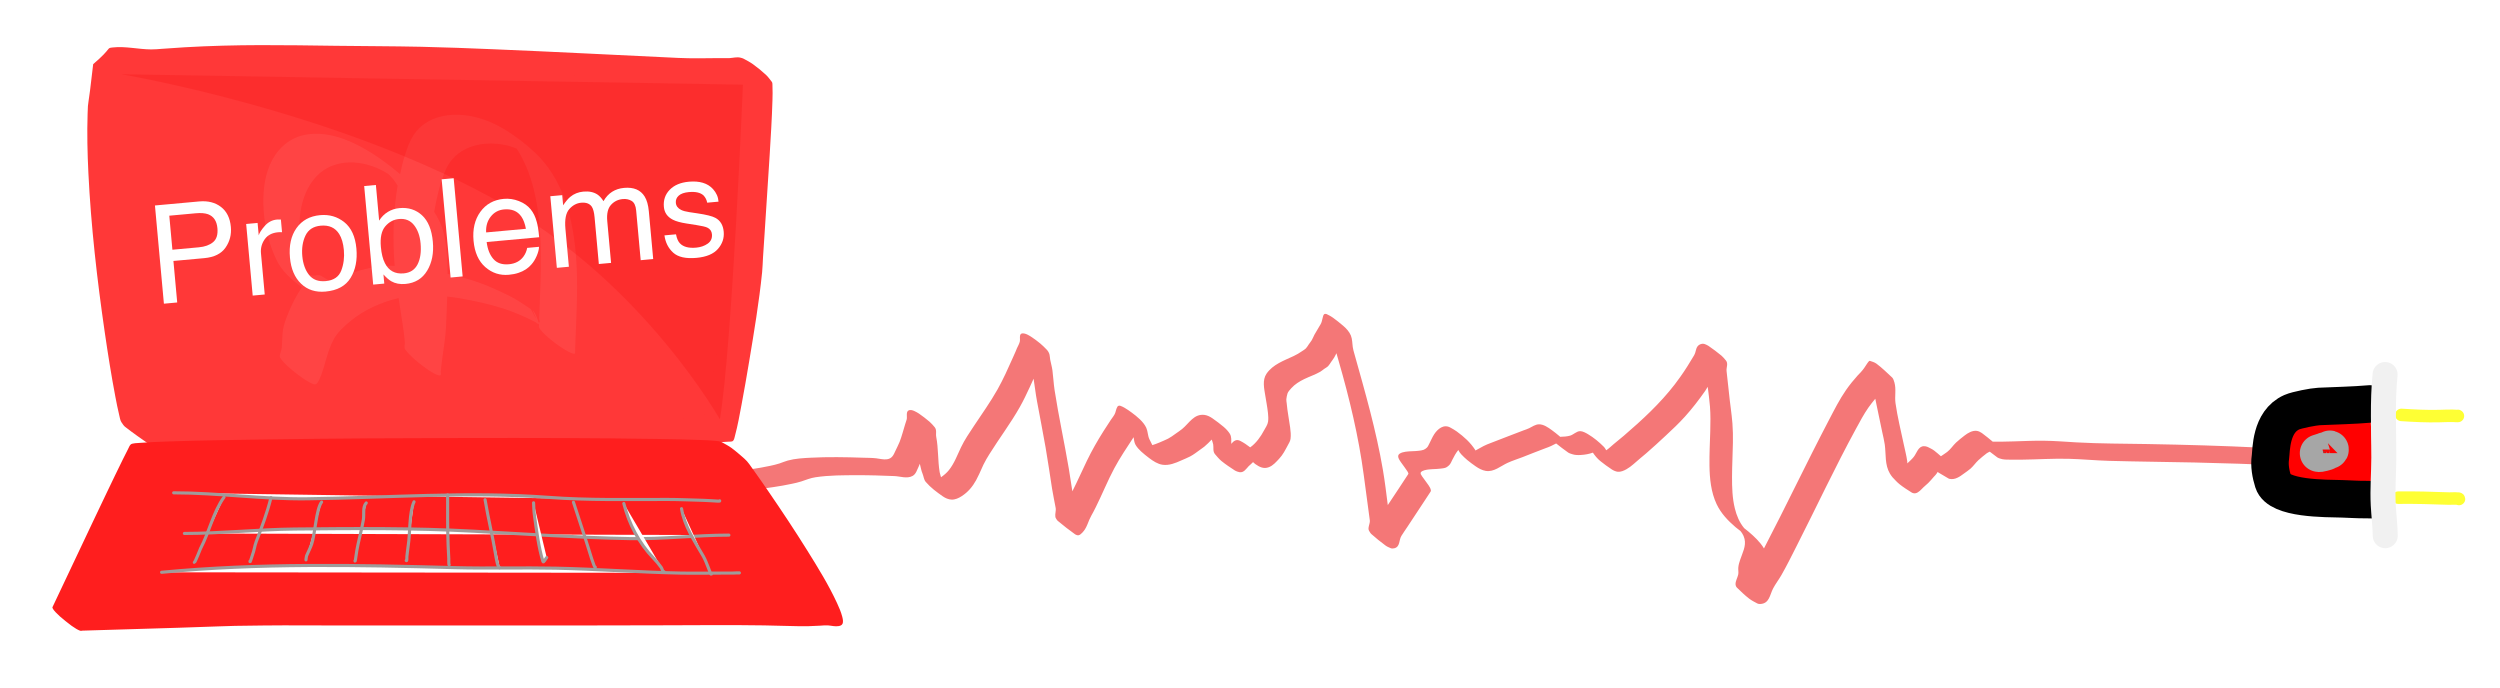 <?xml version="1.0" encoding="UTF-8" standalone="no"?>
<!DOCTYPE svg PUBLIC "-//W3C//DTD SVG 1.1//EN" "http://www.w3.org/Graphics/SVG/1.1/DTD/svg11.dtd">
<!-- Created with Vectornator (http://vectornator.io/) -->
<svg height="100%" stroke-miterlimit="10" style="fill-rule:nonzero;clip-rule:evenodd;stroke-linecap:round;stroke-linejoin:round;" version="1.1" viewBox="0 0 800 220" width="100%" xml:space="preserve" xmlns="http://www.w3.org/2000/svg" xmlns:xlink="http://www.w3.org/1999/xlink">
<defs>
<filter color-interpolation-filters="sRGB" filterUnits="userSpaceOnUse" height="134.044" id="Filter" width="225.296" x="24.938" y="12.435">
<feDropShadow dx="-3.61999e-06" dy="1" flood-color="#000000" flood-opacity="0.631" in="SourceGraphic" result="Shadow" stdDeviation="1.5"/>
</filter>
<filter color-interpolation-filters="sRGB" filterUnits="userSpaceOnUse" height="10.398" id="Filter_2" width="28.112" x="763.439" y="128.772">
<feDropShadow dx="-3.61999e-06" dy="1" flood-color="#000000" flood-opacity="0.631" in="SourceGraphic" result="Shadow" stdDeviation="1.5"/>
</filter>
<filter color-interpolation-filters="sRGB" filterUnits="userSpaceOnUse" height="10.442" id="Filter_3" width="29.459" x="762.42" y="155.235">
<feDropShadow dx="-3.61999e-06" dy="1" flood-color="#000000" flood-opacity="0.631" in="SourceGraphic" result="Shadow" stdDeviation="1.5"/>
</filter>
<filter color-interpolation-filters="sRGB" filterUnits="userSpaceOnUse" height="75.736" id="Filter_4" width="266.984" x="9.773" y="140.148">
<feDropShadow dx="-2.53399e-05" dy="7" flood-color="#000000" flood-opacity="0.631" in="SourceGraphic" result="Shadow" stdDeviation="3.5"/>
</filter>
<filter color-interpolation-filters="sRGB" filterUnits="userSpaceOnUse" height="48.64" id="Filter_5" width="51.607" x="717.396" y="121.265">
<feDropShadow dx="-3.61999e-06" dy="1" flood-color="#000000" flood-opacity="0.631" in="SourceGraphic" result="Shadow" stdDeviation="1.5"/>
</filter>
<filter color-interpolation-filters="sRGB" filterUnits="userSpaceOnUse" height="65.578" id="Filter_6" width="14.727" x="755.552" y="113.845">
<feDropShadow dx="-3.61999e-06" dy="1" flood-color="#000000" flood-opacity="0.631" in="SourceGraphic" result="Shadow" stdDeviation="1.5"/>
</filter>
<clipPath id="TextBounds">
<rect height="98.635" width="496.573" x="43.304" y="9.979"/>
</clipPath>
<filter color-interpolation-filters="sRGB" filterUnits="userSpaceOnUse" height="50.813" id="Filter_7" width="184.701" x="48.572" y="49.245">
<feDropShadow dx="-3.61999e-06" dy="1" flood-color="#000000" flood-opacity="0.631" in="SourceGraphic" result="Shadow" stdDeviation="0.5"/>
</filter>
</defs>
<g id="Слой-1">
<path d="M424.094 100.438C423.698 100.388 423.508 100.829 423.406 101.125C423.161 101.835 423.092 102.613 422.812 103.312C422.652 103.715 422.409 104.064 422.188 104.438C421.667 105.316 421.116 106.198 420.625 107.094C420.305 107.678 420.098 108.307 419.75 108.875C419.468 109.335 419.122 109.745 418.812 110.188C418.506 110.626 418.252 111.119 417.875 111.5C417.519 111.86 417.071 112.085 416.656 112.375C415.814 112.964 414.9 113.5 413.969 113.938C410.838 115.409 407.319 116.61 405.281 119.594C403.878 121.648 404.543 124.401 404.906 126.688C405.195 128.505 405.559 130.325 405.75 132.156C405.845 133.069 405.913 134.024 405.781 134.938C405.633 135.966 404.973 136.819 404.5 137.719C403.457 139.705 401.946 141.832 400.062 143.156C399.061 142.378 398.027 141.674 396.906 141.094C395.611 140.424 394.78 141.11 394 142.031C393.992 140.913 394.145 139.762 393.531 138.781C393.013 137.953 392.245 137.165 391.531 136.562C390.399 135.608 389.215 134.722 388 133.875C387.308 133.392 386.378 132.9 385.5 132.781C382.068 132.316 380.541 135.427 378.281 137.281C377.612 137.83 376.857 138.305 376.156 138.812C375.386 139.371 374.627 139.933 373.781 140.375C372.875 140.85 371.902 141.205 370.969 141.625C370.233 141.956 369.487 142.196 368.75 142.438C368.408 141.823 368.107 141.184 367.812 140.562C367.264 139.407 367.335 138.077 366.812 136.906C365.946 134.964 363.779 133.231 362.156 132.031C361.417 131.484 360.667 130.968 359.875 130.5C359.428 130.235 358.96 130.013 358.469 129.844C358.317 129.791 358.127 129.816 357.969 129.844C357.338 129.956 357.058 131.619 356.875 132.125C356.586 132.925 355.965 133.611 355.5 134.312C354.694 135.531 353.904 136.733 353.125 137.969C351.209 141.007 349.41 144.139 347.844 147.375C346.258 150.651 344.802 153.972 343.156 157.219C342.802 154.819 342.434 152.422 342.031 150.031C340.612 141.611 338.77 133.284 337.469 124.844C337.147 122.755 337.06 120.624 336.781 118.531C336.625 117.361 336.282 116.247 336.062 115.094C335.96 114.555 335.98 114.002 335.844 113.469C335.689 112.862 335.371 112.329 334.938 111.875C334.296 111.203 333.616 110.536 332.906 109.938C332.069 109.232 331.181 108.593 330.281 107.969C329.85 107.669 329.4 107.406 328.938 107.156C328.43 106.882 327.722 106.626 327.125 106.688C326.676 106.734 326.47 107.058 326.406 107.469C326.312 108.073 326.469 108.682 326.344 109.281C326.195 109.995 325.699 110.804 325.406 111.469C325.262 111.796 325.144 112.141 325 112.469C324.711 113.124 324.417 113.784 324.125 114.438C322.583 117.89 321.047 121.36 319.188 124.656C316.912 128.689 314.211 132.456 311.656 136.312C310.195 138.519 308.675 140.732 307.531 143.125C306.344 145.609 305.393 148.262 303.656 150.438C302.959 151.311 302.066 152.06 301.125 152.719C301 152.169 300.779 151.648 300.688 151.094C300.071 147.363 300.316 143.517 299.594 139.812C299.384 138.738 299.866 137.594 299.062 136.656C298.545 136.053 298.038 135.457 297.438 134.938C296.362 134.007 295.224 133.164 294.062 132.344C293.61 132.024 293.088 131.782 292.594 131.531C292.067 131.264 291.237 131.054 290.688 131.375C289.845 131.866 290.38 133.481 290.125 134.281C289.958 134.806 289.788 135.318 289.625 135.844C289.048 137.704 288.581 139.588 287.875 141.406C287.49 142.398 286.964 143.314 286.531 144.281C285.935 145.613 285.451 146.74 283.844 146.969C282.696 147.132 281.513 146.787 280.375 146.656C279.017 146.5 277.613 146.514 276.25 146.469C270.626 146.282 264.997 146.175 259.375 146.469C256.968 146.594 254.429 146.729 252.094 147.375C251.179 147.628 250.305 148.014 249.406 148.312C248.448 148.631 247.454 148.847 246.469 149.062C242.539 149.921 238.511 150.408 234.531 150.969C234.273 151.28 235.62 152.819 237.531 154.406C239.442 155.993 241.21 157.03 241.469 156.719C245.463 156.156 249.463 155.674 253.406 154.812C254.407 154.594 255.433 154.386 256.406 154.062C257.952 153.549 259.34 152.963 260.969 152.719C265.389 152.055 269.917 152.08 274.375 152.062C278.32 152.047 282.246 152.19 286.188 152.344C288.068 152.417 290.233 153.27 292 152.312C293.15 151.689 293.417 150.394 293.969 149.312C294.12 149.017 294.208 148.705 294.344 148.406C294.627 149.469 294.777 150.551 295.219 151.594C295.593 152.478 295.595 153.451 296.25 154.219C297.801 156.037 299.755 157.482 301.719 158.844C302.508 159.391 303.491 159.83 304.469 159.875C305.666 159.931 306.804 159.386 307.781 158.75C309.76 157.462 311.204 155.754 312.344 153.688C312.688 153.063 313.042 152.334 313.344 151.688C313.803 150.704 314.219 149.698 314.688 148.719C315.263 147.515 315.949 146.384 316.656 145.25C319.807 140.201 323.416 135.439 326.344 130.25C327.503 128.195 328.51 126.078 329.5 123.938C329.921 123.027 330.33 122.101 330.75 121.188C331.13 123.591 331.398 126.004 331.844 128.406C332.761 133.345 333.724 138.271 334.594 143.219C335.361 147.584 335.964 151.968 336.656 156.344C336.984 158.416 337.44 160.467 337.812 162.531C337.983 163.477 337.55 164.46 337.719 165.406C337.738 165.517 337.755 165.623 337.812 165.719C338.015 166.057 338.199 166.433 338.5 166.688C340.291 168.204 342.155 169.633 344.062 171C344.312 171.179 344.793 171.351 345.156 171.281C345.867 171.145 346.822 169.949 347.188 169.375C347.796 168.419 348.151 167.316 348.594 166.281C348.968 165.409 349.465 164.59 349.906 163.75C350.174 163.241 350.431 162.734 350.688 162.219C352.718 158.141 354.416 153.895 356.562 149.875C358.413 146.41 360.62 143.193 362.75 139.906C362.901 140.732 362.943 141.59 363.375 142.344C363.817 143.115 364.541 143.911 365.156 144.469C365.981 145.217 366.86 145.924 367.75 146.594C368.985 147.523 370.42 148.486 372 148.719C374.096 149.028 376.13 148.186 378 147.344C378.939 146.921 379.931 146.54 380.844 146.062C381.981 145.467 382.958 144.679 384 143.938C384.377 143.669 385 143.246 385.375 142.938C386.231 142.235 386.99 141.445 387.75 140.656C387.918 141.173 388.128 141.685 388.219 142.188C388.409 143.242 388.03 144.437 388.812 145.344C389.469 146.105 390.098 146.894 390.875 147.531C392.244 148.653 393.737 149.626 395.219 150.594C395.528 150.795 396.188 151.013 396.625 151.094C398.004 151.348 398.774 150.005 399.594 149.156C399.99 148.746 400.47 148.438 400.844 148C400.881 147.956 400.932 147.921 400.969 147.875C401.225 148.065 401.427 148.317 401.688 148.5C403.074 149.471 404.369 150.133 406.031 149.5C407.386 148.984 408.344 147.838 409.312 146.812C410.539 145.514 411.286 143.999 412.125 142.438C412.5 141.74 412.857 141.215 412.969 140.438C413.141 139.239 412.997 137.973 412.844 136.781C412.513 134.209 411.964 131.68 411.75 129.094C411.713 128.648 411.588 128.196 411.625 127.75C411.676 127.126 411.839 126.512 412 125.906C412.129 125.421 412.875 124.599 413.219 124.219C414.379 122.934 415.863 122.032 417.406 121.281C419.067 120.474 420.871 119.892 422.469 118.969C422.917 118.709 423.294 118.36 423.719 118.062C424.146 117.763 424.633 117.527 425 117.156C425.386 116.766 425.654 116.262 425.969 115.812C426.281 115.366 426.622 114.933 426.906 114.469C427.187 114.011 427.414 113.521 427.656 113.031C427.897 113.865 428.135 114.698 428.375 115.531C431.833 127.518 434.76 139.683 436.406 152.062C437.047 156.878 437.701 161.716 438.344 166.531C438.474 167.508 437.551 168.971 438.094 169.844C438.322 170.211 438.522 170.618 438.844 170.906C440.3 172.209 441.834 173.435 443.406 174.594C443.889 174.949 444.455 175.157 445 175.406C445.369 175.575 445.841 175.537 446.219 175.438C448.087 174.944 447.616 172.822 448.438 171.5C449.045 170.523 449.707 169.583 450.344 168.625C452.227 165.793 454.097 162.933 455.969 160.094C456.587 159.155 457.213 158.232 457.812 157.281C457.894 157.152 457.893 157.023 457.875 156.875C457.804 156.309 457.457 155.778 457.156 155.312C456.52 154.329 455.743 153.442 455.094 152.469C454.923 152.213 454.785 151.95 454.625 151.688C454.618 151.638 454.628 151.625 454.625 151.594C454.615 151.473 454.577 151.266 454.656 151.156C454.917 150.795 455.405 150.596 455.875 150.469C457.494 150.029 459.229 150.184 460.875 149.969C461.447 149.894 462.055 149.863 462.594 149.656C463.01 149.496 463.353 149.201 463.688 148.906C464.167 148.483 464.501 147.623 464.781 147.062C465.318 145.988 465.905 144.928 466.656 144C466.902 144.509 467.253 145.021 467.625 145.406C468.219 146.023 468.842 146.64 469.5 147.188C470.381 147.92 471.308 148.598 472.25 149.25C473.193 149.903 474.287 150.495 475.438 150.688C478.042 151.124 480.2 149.14 482.406 148.125C483.963 147.409 485.621 146.902 487.219 146.281C489.659 145.334 492.078 144.35 494.531 143.438C495.144 143.21 495.758 143.007 496.344 142.719C496.864 142.463 497.407 142.156 497.969 141.906C499.236 142.897 500.486 143.903 501.812 144.812C502.198 145.077 502.684 145.187 503.125 145.344C503.97 145.644 504.991 145.649 505.875 145.594C507.286 145.506 508.506 145.282 509.719 144.844C510.394 145.842 511.164 146.771 512.094 147.531C513.272 148.494 514.513 149.378 515.781 150.219C516.299 150.562 517.05 150.904 517.719 150.969C518.639 151.058 519.686 150.593 520.469 150.156C522.078 149.257 523.423 147.847 524.844 146.688C525.48 146.168 526.127 145.629 526.75 145.094C528.891 143.253 530.961 141.326 533.031 139.406C535.152 137.439 537.249 135.464 539.188 133.312C541.525 130.718 543.653 127.953 545.656 125.094C545.953 124.671 546.19 124.211 546.469 123.781C546.731 125.871 547.022 127.967 547.188 130.062C547.396 132.702 547.355 135.356 547.281 138C547.179 141.644 546.982 145.291 547.031 148.938C547.088 153.12 547.507 157.483 549.312 161.312C550.704 164.263 552.945 166.618 555.406 168.719C555.914 169.152 556.436 169.536 556.969 169.938C556.991 169.962 556.986 169.984 557 170C557.046 170.054 557.081 170.101 557.125 170.156C557.246 170.309 557.362 170.461 557.469 170.625C557.83 171.183 558.098 171.789 558.25 172.438C558.799 174.783 557.59 176.907 556.875 179.062C556.58 179.952 556.318 180.742 556.25 181.688C556.193 182.48 556.393 183.15 556.219 183.906C555.987 184.91 555.344 185.921 555.375 186.969C555.386 187.328 555.561 187.785 555.812 188.031C557.053 189.248 558.315 190.466 559.688 191.531C560.509 192.169 561.458 192.633 562.375 193.125C562.587 193.239 562.966 193.289 563.219 193.281C566.205 193.189 566.314 190.399 567.375 188.344C568.142 186.857 569.197 185.517 570.031 184.062C571.761 181.045 573.299 177.912 574.875 174.812C581.24 162.297 587.186 149.551 593.906 137.219C595.16 134.918 596.405 132.56 597.906 130.406C598.576 129.446 599.34 128.514 600.094 127.594C600.232 128.26 600.367 128.931 600.5 129.594C601.092 132.544 601.725 135.461 602.344 138.406C602.61 139.672 602.949 140.967 603.125 142.25C603.559 145.413 603.079 148.698 604.781 151.562C604.936 151.823 605.401 152.518 605.594 152.719C606.328 153.485 607.044 154.309 607.875 154.969C609.086 155.93 610.411 156.769 611.719 157.594C612.051 157.804 612.558 157.922 612.969 157.844C613.951 157.658 614.81 156.615 615.469 155.969C615.97 155.477 616.517 155.039 617.031 154.562C617.682 153.959 618.21 153.243 618.812 152.594C619.187 152.191 619.546 151.84 619.844 151.375C619.919 151.257 619.991 151.126 620.062 151C620.153 151.063 620.217 151.162 620.312 151.219C621.399 151.872 622.491 152.53 623.594 153.156C623.693 153.213 623.794 153.228 623.906 153.25C625.639 153.595 627.152 152.517 628.469 151.531C629.159 151.015 629.917 150.54 630.562 149.969C631.481 149.156 632.171 148.119 633.062 147.281C633.903 146.491 634.869 145.741 635.781 145.031C636.063 144.812 636.414 144.718 636.719 144.531C637.538 145.132 638.331 145.783 639.156 146.375C639.387 146.541 639.671 146.619 639.938 146.719C641.03 147.126 642.232 147.09 643.375 147.094C644.547 147.098 645.734 147.107 646.906 147.094C651.908 147.038 656.903 146.691 661.906 146.812C666.211 146.917 670.507 147.348 674.812 147.469C683.994 147.727 693.161 147.801 702.344 148C711.649 148.202 720.954 148.508 730.25 148.969C730.509 148.665 729.209 147.15 727.344 145.562C725.478 143.975 723.759 142.946 723.5 143.25C711.393 142.65 699.275 142.315 687.156 142.094C679.614 141.956 672.032 141.985 664.5 141.562C660.975 141.365 657.47 141.065 653.938 141.031C650.696 141 647.457 141.147 644.219 141.25C642.04 141.319 639.867 141.354 637.688 141.344C636.534 140.393 635.397 139.44 634.188 138.562C633.784 138.27 633.124 137.946 632.562 137.875C631.161 137.697 629.711 138.554 628.656 139.375C627.738 140.09 626.784 140.829 625.938 141.625C624.933 142.569 624.196 143.779 623.094 144.625C622.469 145.104 621.761 145.529 621.094 146C620.376 145.389 619.691 144.753 618.938 144.188C618.313 143.719 617.571 143.384 616.875 143.031C616.518 142.85 616.029 142.774 615.625 142.781C613.834 142.815 613.34 144.998 612.438 146.156C611.823 146.945 611.06 147.59 610.344 148.281C610.322 148.052 610.344 147.822 610.312 147.594C610.066 145.799 609.594 144.021 609.219 142.25C608.291 137.866 607.198 133.47 606.562 129.031C606.248 126.837 606.837 124.562 606.219 122.406C606.088 121.952 605.852 121.138 605.5 120.812C603.861 119.297 602.259 117.708 600.469 116.375C599.847 115.912 599.078 115.72 598.344 115.469C598.106 115.387 597.595 116.166 597.5 116.312C596.797 117.397 596.338 118.143 595.438 119.125C595.144 119.445 594.823 119.741 594.531 120.062C593.195 121.534 591.888 123.149 590.75 124.781C588.641 127.806 586.959 131.177 585.25 134.438C578.125 148.033 571.566 161.891 564.469 175.5C563.231 173.399 561.219 171.564 559.562 170.156C559.155 169.81 558.622 169.39 558.125 169C556.624 167.189 555.718 164.989 555.156 162.719C554.335 159.401 554.24 155.962 554.25 152.562C554.26 148.916 554.477 145.27 554.531 141.625C554.562 139.566 554.537 137.522 554.375 135.469C554.121 132.255 553.593 129.055 553.281 125.844C553.05 123.463 552.765 121.095 552.5 118.719C552.376 117.605 553.121 116.329 552.281 115.344C551.831 114.815 551.407 114.258 550.875 113.812C549.544 112.698 548.146 111.677 546.719 110.688C546.369 110.445 545.955 110.289 545.562 110.125C544.752 109.787 543.678 110.187 543.188 110.875C542.602 111.695 542.667 112.767 542.156 113.625C540.729 116.022 539.293 118.39 537.656 120.656C537.107 121.417 536.479 122.288 535.906 123.031C531.202 129.14 525.458 134.422 519.625 139.438C518.557 140.356 517.45 141.216 516.375 142.125C515.588 142.791 514.852 143.51 514 144.094C513.754 143.713 513.589 143.339 513.188 142.938C511.682 141.431 509.993 140.024 508.156 138.938C507.527 138.565 506.498 137.972 505.656 137.969C504.495 137.965 503.524 139.094 502.438 139.406C501.435 139.694 500.304 139.749 499.219 139.781C499.17 139.738 499.142 139.667 499.094 139.625C498.284 138.926 497.427 138.255 496.562 137.625C495.454 136.818 493.924 135.738 492.438 135.781C491.302 135.814 490.298 136.547 489.312 137.031C488.737 137.314 488.133 137.495 487.531 137.719C484.024 139.022 480.562 140.426 477.062 141.75C476.265 142.052 475.473 142.352 474.719 142.75C473.856 143.205 473.024 143.711 472.156 144.156C472.116 144.093 472.105 144.033 472.062 143.969C470.488 141.552 468.526 139.801 466.156 138.062C465.505 137.585 464.799 137.205 464.094 136.812C462.001 135.647 460.08 137.226 458.938 138.969C458.292 139.953 457.873 141.064 457.312 142.094C457.096 142.492 456.932 142.948 456.594 143.25C456.288 143.523 455.946 143.791 455.562 143.938C455.06 144.13 454.503 144.182 453.969 144.25C452.561 144.43 451.123 144.343 449.719 144.562C449.084 144.661 448.416 144.822 447.875 145.188C446.83 145.893 447.828 147.212 448.312 147.938C448.628 148.411 448.978 148.853 449.312 149.312C449.535 149.618 449.749 149.942 449.969 150.25C450.119 150.461 450.842 151.401 450.656 151.688C448.496 155.018 446.288 158.317 444.094 161.625C443.615 157.869 443.168 154.112 442.531 150.375C440.378 137.73 436.832 125.456 433.375 113.125C433.177 112.42 432.969 111.726 432.875 111C432.715 109.765 432.742 108.554 432.281 107.375C431.81 106.169 430.746 105.027 429.781 104.219C428.71 103.322 427.643 102.427 426.5 101.625C425.891 101.198 425.231 100.858 424.562 100.531C424.419 100.461 424.253 100.457 424.094 100.438Z" fill="#f47777" fill-rule="nonzero" opacity="1" stroke="none"/>
<g filter="url(#Filter)">
<path d="M34.615 24.207C27.684 53.277 42.231 138.452 43.673 138.528C49.224 138.823 228.695 138.653 229.819 137.345C231.405 135.499 239.408 86.3 239.298 80.286C239.269 78.661 243.333 23.96 242.242 22.794C241.176 21.655 239.195 22.47 237.665 22.445C233.601 22.377 229.534 22.614 225.47 22.513C220.188 22.382 214.915 21.96 209.635 21.748C181.433 20.62 153.496 18.758 125.246 18.622C101.662 18.509 78.481 17.499 54.94 19.575C46.831 20.29 36.667 15.604 34.615 24.207Z" fill="#ff3838" fill-rule="evenodd" opacity="1" stroke="none"/>
<path d="M83.315 14.438C75.261 14.461 67.233 14.657 59.19 15.125C56.736 15.268 54.265 15.433 51.815 15.625C50.652 15.716 49.513 15.82 48.346 15.813C44.266 15.788 40.142 14.73 36.065 15.188C33.907 15.43 36.062 15.205 29.815 20.532C28.039 36.438 28.209 31.104 28.033 36.438C27.826 42.727 27.977 49.029 28.283 55.313C29.119 72.421 31.069 89.462 33.533 106.406C34.529 113.25 35.616 120.112 36.908 126.906C37.288 128.902 37.678 130.9 38.158 132.875C38.33 133.581 38.465 134.583 38.908 135.188C39.255 135.66 39.542 136.201 40.002 136.562C42.587 138.594 45.307 140.461 48.002 142.344C48.153 142.449 49.293 142.403 49.502 142.406C50.849 142.426 52.186 142.429 53.533 142.438C58.761 142.47 63.993 142.461 69.221 142.469C89.523 142.497 109.825 142.464 130.127 142.406C157.325 142.329 184.524 142.243 211.721 141.875C217.357 141.799 222.993 141.739 228.627 141.562C230.12 141.516 231.605 141.449 233.095 141.344C233.461 141.318 234.271 141.381 234.564 141.094C234.956 140.709 235.087 139.842 235.221 139.344C236.082 136.13 236.669 132.829 237.283 129.562C238.15 124.952 238.951 120.347 239.721 115.719C241.299 106.233 242.905 96.696 243.877 87.125C244.034 85.577 244.064 84.02 244.158 82.469C244.32 79.784 244.51 77.122 244.689 74.438C245.239 66.228 245.783 57.994 246.283 49.782C246.643 43.864 247.014 37.958 247.189 32.032C247.234 30.515 247.26 28.986 247.189 27.469C247.174 27.142 247.222 26.497 247.002 26.219C246.396 25.457 245.839 24.633 245.127 23.969C243.816 22.746 242.426 21.61 240.971 20.563C240 19.865 238.932 19.312 237.877 18.75C237.608 18.607 237.296 18.549 237.002 18.469C235.844 18.155 234.632 18.53 233.471 18.594C232.339 18.657 231.198 18.582 230.064 18.594C225.7 18.642 221.364 18.734 217.002 18.532C197.228 17.613 177.468 16.56 157.689 15.75C150.073 15.438 142.435 15.136 134.814 14.969C125.704 14.77 116.613 14.778 107.502 14.656C99.451 14.549 91.368 14.415 83.315 14.438ZM84.408 22.188C96.595 22.02 108.754 22.233 120.939 22.375C133.268 22.52 145.616 22.625 157.939 23.063C174.336 23.645 190.705 24.567 207.095 25.282C217.103 25.718 227.106 26.495 237.127 26.313C237.251 26.311 237.377 26.314 237.502 26.313C237.458 27.49 237.433 28.668 237.377 29.844C237.006 37.552 236.529 45.268 236.033 52.969C235.637 59.109 235.221 65.236 234.814 71.375C234.629 74.181 234.567 77.016 234.283 79.813C233.256 89.925 231.532 99.982 229.845 110C229.084 114.52 228.302 119.061 227.439 123.562C226.9 126.374 226.369 129.201 225.627 131.969C225.518 132.374 225.398 132.763 225.252 133.156C225.215 133.254 225.069 133.495 225.064 133.594C225.064 133.595 223.852 133.706 223.658 133.719C221.9 133.831 220.138 133.857 218.377 133.906C217.972 133.918 217.563 133.927 217.158 133.938C216.726 133.949 216.309 133.959 215.877 133.969C215.415 133.98 214.963 133.99 214.502 134C203.503 134.238 192.503 134.346 181.502 134.438C146.757 134.725 111.998 134.804 77.252 134.812C68.195 134.815 59.122 134.812 50.065 134.781C48.928 134.777 47.795 134.786 46.658 134.781C46.37 133.293 46.08 131.805 45.815 130.312C44.659 123.816 43.675 117.315 42.752 110.781C40.351 93.775 38.419 76.639 37.752 59.469C37.531 53.785 37.761 59.472 39.408 27.907C40.282 25.676 39.865 26.351 40.283 25.657C42.782 21.509 49.139 22.842 53.096 23.219C54.882 23.389 56.675 23.537 58.471 23.469C61.267 23.363 64.052 23.038 66.846 22.875C72.688 22.535 78.556 22.268 84.408 22.188Z" fill="#ff3838" fill-rule="nonzero" opacity="1" stroke="none"/>
</g>
<path d="M768.439 132.772C772.462 133.028 776.595 133.254 780.623 133.14C782.014 133.101 783.403 133.036 784.798 133.052C785.156 133.056 786.766 133.181 786.527 133.09" fill="none" filter="url(#Filter_2)" stroke="#feff34" stroke-linecap="round" stroke-linejoin="round" stroke-width="4"/>
<path d="M767.42 159.252C772.842 159.18 778.282 159.35 783.698 159.54C784.478 159.568 785.5 159.448 786.312 159.544C786.505 159.567 786.876 159.483 786.879 159.677" fill="none" filter="url(#Filter_3)" stroke="#feff34" stroke-linecap="round" stroke-linejoin="round" stroke-width="4"/>
<g filter="url(#Filter_4)">
<path d="M21.578 197.977C21.578 197.977 69.311 196.137 88.016 196.279C105.178 196.41 122.299 196.16 139.455 196.279C150.131 196.353 173.428 196.365 183.826 196.352C206.088 196.323 215.205 196.178 238.21 196.279C245.343 196.311 252.483 196.899 259.605 196.279C261.221 196.139 263.15 196.985 264.46 196.279C269.205 193.726 236.005 146.028 234.846 145.157C232.314 143.252 48.791 143.767 46.58 145.983C45.554 147.012 21.578 197.977 21.578 197.977Z" fill="#ff1e1e" fill-rule="evenodd" opacity="1" stroke="none"/>
<path d="M150.531 140.156C128.755 140.184 106.961 140.292 85.188 140.625C74.599 140.787 64.021 140.901 53.438 141.281C50.569 141.384 47.674 141.492 44.812 141.719C44.201 141.767 42.322 141.786 41.844 142.219C41.441 142.583 41.18 143.313 40.938 143.781C40.395 144.829 39.866 145.88 39.344 146.938C37.585 150.498 35.874 154.076 34.156 157.656C28.314 169.828 34.173 157.655 16.812 194.25C16.477 194.68 18.329 196.695 20.969 198.75C21.03 198.798 21.064 198.828 21.125 198.875C23.562 200.891 25.821 202.212 26.156 201.812C84.353 200.147 64.941 200.386 84.344 200.156C92.799 200.056 101.263 200.173 109.719 200.156C144.248 200.087 178.783 200.222 213.312 200.094C223.718 200.055 234.126 199.969 244.531 200.125C248.1 200.179 251.65 200.334 255.219 200.375C256.413 200.389 257.618 200.396 258.812 200.375C260.009 200.354 261.211 200.293 262.406 200.219C263.189 200.17 264.115 200.069 264.938 200.125C266.081 200.203 267.258 200.56 268.406 200.344C268.877 200.255 269.381 200.083 269.594 199.625C269.923 198.916 269.685 197.994 269.5 197.281C269.115 195.798 268.485 194.356 267.844 192.969C265.163 187.17 261.778 181.695 258.406 176.281C254.407 169.861 250.219 163.548 245.938 157.312C244.338 154.983 242.752 152.663 241.094 150.375C240.233 149.188 239.363 147.781 238.25 146.812C236.901 145.638 235.564 144.438 234.125 143.375C233.16 142.662 232.074 142.126 231.031 141.531C230.413 141.179 229.566 141.125 228.875 141.062C227.464 140.936 226.04 140.871 224.625 140.812C219.874 140.617 215.098 140.546 210.344 140.469C190.401 140.144 170.476 140.131 150.531 140.156ZM158.156 147.812C175.894 147.79 193.639 147.828 211.375 148.031C217.345 148.1 223.313 148.176 229.281 148.344C231.177 148.397 233.074 148.47 234.969 148.562C236.831 151.231 238.689 153.921 240.5 156.625C246.205 165.142 251.907 173.764 256.688 182.844C257.877 185.104 259.089 187.445 259.812 189.906C260.004 190.556 260.39 191.681 259.938 192.312C259.637 192.732 258.885 192.729 258.438 192.719C257.286 192.692 256.191 192.37 255.031 192.438C249.687 192.748 244.381 192.678 239.031 192.531C231.889 192.335 224.739 192.407 217.594 192.406C205.28 192.405 192.97 192.481 180.656 192.5C159.691 192.532 138.715 192.36 117.75 192.406C109.18 192.425 100.633 192.485 92.062 192.469C85.934 192.457 79.785 192.415 73.656 192.5C59.132 192.701 51.462 193.094 30.094 193.781C37.122 178.936 39.139 174.636 43.719 165.094C45.437 161.515 47.148 157.965 48.906 154.406C49.428 153.35 49.959 152.265 50.5 151.219C50.74 150.754 50.953 150.142 51.312 149.75C51.503 149.542 52.97 149.463 53.25 149.438C54.99 149.277 56.755 149.206 58.5 149.125C64.965 148.824 71.436 148.695 77.906 148.562C104.653 148.015 131.405 147.846 158.156 147.812Z" fill="#ff1e1e" fill-rule="nonzero" opacity="1" stroke="none"/>
</g>
<path d="M143.375 36.875C138.977 37.399 134.921 39.337 132.312 43.312C131.165 45.061 130.452 47.064 129.781 49.031C129.035 51.218 128.53 53.494 128.031 55.75C127.052 54.932 126.06 54.092 125.094 53.344C120.523 49.806 115.545 46.54 110.094 44.531C103.867 42.237 96.475 41.717 91.094 46.25C90.002 47.169 89.033 48.237 88.219 49.406C85.369 53.498 84.383 58.555 84.281 63.469C84.166 68.997 85.118 74.635 87.062 79.812C87.809 81.801 88.696 83.887 89.938 85.625C91.088 87.235 92.568 88.659 94.062 89.938C94.867 90.626 95.766 91.268 96.625 91.938C96.598 91.977 96.558 92.023 96.531 92.062C94.851 94.538 93.493 97.241 92.344 100C91.74 101.45 91.165 102.911 90.781 104.438C90.385 106.015 90.371 107.697 90.281 109.312C90.241 110.042 90.262 110.843 90.125 111.562C90.044 111.988 89.905 112.398 89.781 112.812C89.439 113.954 89.368 114.178 90.125 115.125C90.303 115.348 90.492 115.573 90.688 115.781C91.095 116.216 91.498 116.66 91.938 117.062C92.734 117.791 93.53 118.485 94.375 119.156C95.804 120.292 97.325 121.37 98.906 122.281C99.183 122.441 99.461 122.553 99.75 122.688C99.893 122.754 100.04 122.819 100.188 122.875C100.246 122.897 100.421 122.979 100.375 122.938C100.495 122.979 100.668 122.994 100.75 123C101.345 123.042 101.798 122.181 102 121.812C102.088 121.652 102.171 121.478 102.25 121.312C102.336 121.13 102.391 120.936 102.469 120.75C102.553 120.548 102.641 120.361 102.719 120.156C104.193 116.295 104.841 112.035 106.875 108.406C108.044 106.32 110.119 104.422 111.938 102.906C116.418 99.171 121.891 96.715 127.562 95.375C128.016 98.154 128.435 100.938 128.844 103.719C129.09 105.397 129.329 107.094 129.5 108.781C129.538 109.153 129.54 109.532 129.562 109.906C129.395 111.414 129.269 111.439 130.312 112.625C130.56 112.907 130.796 113.205 131.062 113.469C131.578 113.979 132.107 114.494 132.656 114.969C133.491 115.69 134.339 116.396 135.219 117.062C136.547 118.069 137.624 118.793 139.031 119.562C139.378 119.752 139.778 119.904 140.156 120.031C140.291 120.076 140.422 120.109 140.562 120.125C140.738 120.231 141.014 120.021 141.062 119.875C141.153 119.6 141.04 119.262 141.031 118.938C141.117 118.368 141.166 117.638 141.219 117.156C141.328 116.152 141.456 115.157 141.594 114.156C142.007 111.154 142.5 108.153 142.688 105.125C142.896 101.761 142.954 98.368 143.094 95C143.095 94.959 143.092 94.916 143.094 94.875C144.384 95.076 145.687 95.182 146.969 95.406C151.647 96.226 156.313 97.216 160.844 98.656C163.549 99.516 166.145 100.587 168.719 101.781C169.43 102.111 170.147 102.453 170.844 102.812C170.947 102.866 171.056 102.909 171.156 102.969C171.531 103.225 171.903 103.468 172.281 103.719C172.474 103.64 172.236 102.62 171.75 101.438C171.264 100.255 170.693 99.358 170.5 99.438C171.495 101.91 171.793 102.371 171.5 101.906C170.906 100.964 170.512 99.914 169.875 99C169.693 98.739 169.356 98.617 169.094 98.438C168.82 98.25 168.556 98.061 168.281 97.875C167.59 97.406 166.889 96.953 166.188 96.5C164.281 95.27 162.21 94.268 160.156 93.312C157.81 92.221 155.44 91.208 153 90.344C149.81 89.214 146.52 88.396 143.219 87.656C143.219 84.052 143.096 80.454 142.469 76.906C142.206 75.422 141.863 73.949 141.344 72.531C140.738 70.879 139.872 69.312 138.938 67.781C139.728 63.26 140.748 58.765 142.531 54.531C145.695 47.02 153.987 44.898 161.406 46.344C162.742 46.604 164.038 47.023 165.312 47.531C165.879 48.395 166.419 49.277 166.906 50.188C168.405 52.987 169.561 56.004 170.406 59.062C173.142 68.958 173.274 79.338 173 89.531C172.921 92.472 172.799 95.404 172.688 98.344C172.641 99.562 172.601 100.781 172.562 102C172.55 102.395 172.925 103.225 172.531 103.188C171.985 103.136 172.533 103.19 172.5 104.375C172.108 104.893 174.352 107.281 177.531 109.688C180.711 112.094 183.608 113.612 184 113.094C184.194 106.123 184.643 99.088 184.656 92.062C184.67 85.037 184.252 78.007 182.781 71.125C181.028 62.922 177.571 54.917 171.406 49.062C169.644 47.389 167.792 45.827 165.844 44.375C164.247 43.184 162.594 42.07 160.875 41.062C159.455 40.23 157.96 39.502 156.438 38.875C152.501 37.253 147.773 36.351 143.375 36.875ZM113.344 52C117.262 52.229 121.201 53.653 124.344 55.75C124.427 55.829 124.513 55.918 124.594 56C124.728 56.135 124.87 56.268 125 56.406C125.363 56.794 125.661 57.149 126 57.562C126.473 58.139 126.827 58.792 127.25 59.406C125.803 67.865 125.633 76.53 126.281 85.094C125.842 85.086 125.41 85.022 124.969 85.031C118.444 85.176 111.909 87.092 106.156 90.312C104.99 89.608 103.841 88.891 102.656 88.219C102.219 87.971 101.474 88.025 101 88.125C100.95 88.135 100.925 88.206 100.875 88.219C100.232 88.18 99.604 88.161 98.938 88.094C98.812 88.081 98.688 88.044 98.562 88.031C98.396 87.59 98.18 87.166 98.031 86.719C96.177 81.152 95.361 75.067 95.969 69.219C96.322 65.818 97.202 62.451 98.969 59.5C99.904 57.937 101.042 56.489 102.438 55.312C105.505 52.728 109.425 51.771 113.344 52Z" fill="#f9f9f9" fill-opacity="0.203" fill-rule="nonzero" opacity="0.318" stroke="none"/>
<path d="M230.375 134.189C230.353 134.32 206.739 91.886 162.26 66.076C109.807 35.641 38.752 23.755 38.752 23.755L237.744 27.09C237.744 27.09 234.327 110.084 230.375 134.189Z" fill="#f00000" fill-rule="evenodd" opacity="0.193" stroke="none"/>
<g opacity="1">
<path d="M55.579 157.701C69.832 157.701 84.067 159.802 98.343 159.615C124.071 159.279 149.812 157.234 175.546 159.158C188.102 160.097 200.919 159.821 213.515 159.821C217.431 159.821 221.334 160.022 225.248 160.113C226.754 160.148 228.269 160.301 229.773 160.365C229.894 160.371 230.438 160.4 230.29 160.247" fill="#ffffff" fill-rule="evenodd" opacity="1" stroke="#a09b9a" stroke-linecap="round" stroke-linejoin="round" stroke-width="1"/>
<path d="M59.01 170.704C70.766 170.704 82.578 169.41 94.322 169.287C113.284 169.089 132.55 168.943 151.487 169.979C168.197 170.894 184.895 172.05 201.637 172.359C212.201 172.554 222.717 171.236 233.243 171.236" fill="#ffffff" fill-rule="evenodd" opacity="1" stroke="#a09b9a" stroke-linecap="round" stroke-linejoin="round" stroke-width="1"/>
<path d="M51.713 183.132C82.808 180.144 114.33 180.798 145.499 181.642C156.266 181.934 167.047 181.593 177.817 181.816C191.12 182.091 204.358 183.119 217.66 183.383C222.016 183.47 226.383 183.383 230.741 183.383C231.98 183.383 233.22 183.395 234.459 183.383C234.886 183.379 235.311 183.338 235.737 183.327C236.148 183.317 236.839 183.327 236.554 183.327" fill="#ffffff" fill-rule="evenodd" opacity="1" stroke="#a09b9a" stroke-linecap="round" stroke-linejoin="round" stroke-width="1"/>
<path d="M143.242 158.381C143.242 163.709 143.192 169.116 143.397 174.439C143.453 175.882 143.564 177.318 143.611 178.762C143.614 178.869 143.583 181.243 143.731 180.681" fill="#ffffff" fill-rule="evenodd" opacity="1" stroke="#a09b9a" stroke-linecap="round" stroke-linejoin="round" stroke-width="1"/>
<path d="M155.223 159.917C156.183 165.76 157.64 171.547 158.577 177.373C158.71 178.196 159.337 182.121 159.94 181.65" fill="#ffffff" fill-rule="evenodd" opacity="1" stroke="#a09b9a" stroke-linecap="round" stroke-linejoin="round" stroke-width="1"/>
<path d="M170.746 160.891C170.833 162.641 170.826 163.596 171.054 165.207C171.696 169.743 172.36 175.221 173.742 179.671C173.917 180.233 174.552 178.84 174.951 178.418" fill="#ffffff" fill-rule="evenodd" opacity="1" stroke="#a09b9a" stroke-linecap="round" stroke-linejoin="round" stroke-width="1"/>
<path d="M183.504 160.712C185.03 165.496 186.679 170.234 188.157 175.036C188.363 175.706 190.32 182.278 190.502 181.512" fill="#ffffff" fill-rule="evenodd" opacity="1" stroke="#a09b9a" stroke-linecap="round" stroke-linejoin="round" stroke-width="1"/>
<path d="M199.623 161.119C201.214 167.607 204.516 173.877 209.113 178.612C210.007 179.533 210.85 180.553 211.609 181.598C211.921 182.027 212.1 183.305 212.476 182.936" fill="#ffffff" fill-rule="evenodd" opacity="1" stroke="#a09b9a" stroke-linecap="round" stroke-linejoin="round" stroke-width="1"/>
<path d="M218.091 162.77C218.976 168.316 222.286 173.235 225.035 177.955C225.752 179.186 226.207 180.562 226.756 181.883C227.006 182.484 227.561 184.26 227.651 183.612" fill="#ffffff" fill-rule="evenodd" opacity="1" stroke="#a09b9a" stroke-linecap="round" stroke-linejoin="round" stroke-width="1"/>
<path d="M132.487 160.582C130.9 163.988 131.268 170.667 130.637 174.537C130.448 175.699 130.368 176.893 130.204 178.062C130.142 178.498 130.293 179.677 129.992 179.366" fill="#ffffff" fill-rule="evenodd" opacity="1" stroke="#a09b9a" stroke-linecap="round" stroke-linejoin="round" stroke-width="1"/>
<path d="M117.194 160.943C115.978 162.269 116.585 164.549 116.274 166.35C115.809 169.039 115.143 171.519 114.577 174.159C114.302 175.446 114.067 176.736 113.899 178.043C113.852 178.413 113.662 179.89 113.593 179.475" fill="#ffffff" fill-rule="evenodd" opacity="1" stroke="#a09b9a" stroke-linecap="round" stroke-linejoin="round" stroke-width="1"/>
<path d="M102.908 160.652C101.135 163.038 100.87 170.726 99.734 174.109C99.398 175.108 98.509 176.912 98.14 177.767C98.012 178.064 97.855 179.465 97.921 179.101" fill="#ffffff" fill-rule="evenodd" opacity="1" stroke="#a09b9a" stroke-linecap="round" stroke-linejoin="round" stroke-width="1"/>
<path d="M86.706 159.256C85.499 164.157 83.801 168.611 82.012 173.279C81.474 174.681 81.357 176.143 80.805 177.533C80.53 178.224 79.988 180.358 79.988 179.61" fill="#ffffff" fill-rule="evenodd" opacity="1" stroke="#a09b9a" stroke-linecap="round" stroke-linejoin="round" stroke-width="1"/>
<path d="M71.683 159.113C68.332 163.64 66.911 170.398 64.2 175.476C64.136 175.595 62.441 179.969 62.188 179.969" fill="#ffffff" fill-rule="evenodd" opacity="1" stroke="#a09b9a" stroke-linecap="round" stroke-linejoin="round" stroke-width="1"/>
</g>
<path d="M758.332 129.265C752.936 129.729 747.51 129.82 742.099 130.07C740.354 130.15 735.033 131.173 733.376 131.905C726.499 134.941 726.844 144.223 726.53 146.331C726.141 148.931 726.648 151.661 727.424 154.161C729.156 159.747 744.26 159.468 749.652 159.63C752.115 159.704 754.597 159.894 757.058 159.864C757.983 159.853 757.59 159.852 759.209 159.905C759.381 159.91 760.206 159.815 759.957 159.818" fill="#ff0000" fill-rule="evenodd" filter="url(#Filter_5)" stroke="#000000" stroke-linecap="round" stroke-linejoin="round" stroke-width="12"/>
<path d="M763.23 119.845C762.328 128.659 762.838 137.614 762.82 146.46C762.809 151.493 762.372 156.513 762.638 161.547C762.813 164.867 763.235 168.105 763.279 171.423" fill="none" filter="url(#Filter_6)" stroke="#f1f1f1" stroke-linecap="round" stroke-linejoin="round" stroke-width="8"/>
<path d="M745.494 144.009C745.712 144.009 745.569 143.595 745.569 143.847L741.937 145.01C741.937 145.262 744.648 144.478 744.43 144.478C744.43 144.478 743.8 144.717 743.8 144.465L743.8 144.465C743.8 144.213 745.494 144.009 745.494 144.009Z" fill="#5e5e5e" fill-rule="evenodd" opacity="1" stroke="#a6a6a6" stroke-linecap="round" stroke-linejoin="round" stroke-width="12"/>
<g fill="#ffffff" filter="url(#Filter_7)" stroke="none">
<path clip-path="url(#TextBounds)" d="M49.582 65.751L63.724 64.461C66.52 64.206 68.846 64.788 70.701 66.208C72.556 67.628 73.614 69.764 73.875 72.617C74.098 75.07 73.53 77.276 72.17 79.234C70.81 81.192 68.546 82.315 65.38 82.604L55.495 83.506L56.707 96.793L52.449 97.181L49.582 65.751ZM69.576 73.031C69.365 70.72 68.366 69.229 66.579 68.558C65.597 68.202 64.286 68.099 62.646 68.248L54.173 69.021L55.167 79.912L63.64 79.138C65.551 78.964 67.065 78.416 68.182 77.494C69.299 76.573 69.763 75.085 69.576 73.031Z"/>
<path clip-path="url(#TextBounds)" d="M78.772 71.674L82.431 71.34L82.792 75.299C83.021 74.501 83.67 73.496 84.739 72.284C85.808 71.072 87.105 70.396 88.631 70.257C88.703 70.25 88.825 70.246 88.997 70.245C89.169 70.244 89.465 70.246 89.882 70.251L90.253 74.316C90.021 74.294 89.808 74.284 89.614 74.288C89.42 74.291 89.209 74.303 88.981 74.324C87.041 74.501 85.607 75.261 84.68 76.604C83.753 77.947 83.363 79.432 83.511 81.058L84.714 94.237L80.863 94.589L78.772 71.674Z"/>
<path clip-path="url(#TextBounds)" d="M104.214 89.956C106.767 89.723 108.43 88.597 109.202 86.577C109.974 84.558 110.252 82.365 110.036 79.997C109.841 77.857 109.34 76.148 108.533 74.87C107.257 72.858 105.292 71.973 102.639 72.215C100.285 72.43 98.656 73.484 97.75 75.379C96.844 77.274 96.507 79.491 96.738 82.03C96.961 84.469 97.681 86.453 98.899 87.981C100.118 89.51 101.889 90.168 104.214 89.956ZM102.439 68.846C105.392 68.577 107.978 69.333 110.197 71.115C112.416 72.898 113.7 75.7 114.049 79.523C114.386 83.217 113.766 86.352 112.189 88.926C110.611 91.501 107.933 92.96 104.153 93.305C101.001 93.593 98.4 92.755 96.351 90.792C94.302 88.829 93.114 86.05 92.786 82.455C92.435 78.604 93.132 75.448 94.878 72.988C96.624 70.527 99.144 69.147 102.439 68.846Z"/>
<path clip-path="url(#TextBounds)" d="M116.54 59.534L120.284 59.193L121.325 70.596C122.066 69.421 122.995 68.492 124.112 67.807C125.229 67.123 126.472 66.718 127.841 66.593C130.694 66.333 133.098 67.102 135.053 68.902C137.007 70.701 138.159 73.512 138.508 77.335C138.839 80.957 138.236 84.047 136.7 86.603C135.164 89.16 132.842 90.58 129.732 90.864C127.992 91.022 126.484 90.736 125.21 90.003C124.451 89.569 123.615 88.84 122.702 87.816L122.969 90.747L119.417 91.071L116.54 59.534ZM129.186 87.483C131.269 87.293 132.752 86.324 133.635 84.575C134.518 82.826 134.836 80.596 134.589 77.886C134.369 75.476 133.67 73.526 132.491 72.037C131.312 70.548 129.718 69.895 127.706 70.079C125.952 70.239 124.474 71.028 123.273 72.447C122.072 73.865 121.608 76.065 121.88 79.046C122.076 81.2 122.507 82.922 123.171 84.213C124.414 86.646 126.419 87.736 129.186 87.483Z"/>
<path clip-path="url(#TextBounds)" d="M141.326 57.381L145.177 57.029L148.045 88.459L144.193 88.811L141.326 57.381Z"/>
<path clip-path="url(#TextBounds)" d="M161.226 63.634C162.852 63.485 164.463 63.723 166.059 64.347C167.655 64.971 168.908 65.852 169.817 66.992C170.693 68.077 171.329 69.378 171.726 70.895C172.051 71.93 172.319 73.603 172.529 75.913L155.734 77.446C156.017 79.764 156.737 81.579 157.892 82.89C159.047 84.201 160.701 84.759 162.855 84.562C164.866 84.379 166.411 83.569 167.488 82.133C168.102 81.301 168.506 80.365 168.699 79.326L172.486 78.981C172.463 79.831 172.216 80.799 171.747 81.885C171.278 82.971 170.724 83.873 170.085 84.593C169.02 85.841 167.642 86.743 165.953 87.3C165.046 87.613 164.008 87.823 162.839 87.929C159.986 88.19 157.474 87.373 155.302 85.478C153.13 83.584 151.873 80.768 151.532 77.031C151.197 73.351 151.922 70.271 153.71 67.793C155.497 65.314 158.003 63.928 161.226 63.634ZM168.292 73.215C167.983 71.56 167.497 70.26 166.836 69.313C165.611 67.555 163.765 66.789 161.297 67.014C159.529 67.175 158.104 67.949 157.022 69.335C155.94 70.721 155.453 72.401 155.562 74.376L168.292 73.215Z"/>
<path clip-path="url(#TextBounds)" d="M176.1 62.794L179.909 62.447L180.205 65.699C181.015 64.489 181.768 63.593 182.463 63.012C183.653 62.026 185.054 61.46 186.666 61.313C188.491 61.146 190.001 61.461 191.196 62.258C191.87 62.715 192.51 63.419 193.115 64.37C193.858 63.065 194.781 62.064 195.882 61.367C196.984 60.67 198.255 60.255 199.695 60.124C202.776 59.843 204.975 60.764 206.29 62.888C206.999 64.031 207.445 65.615 207.63 67.641L209.022 82.896L205.021 83.261L203.569 67.343C203.429 65.817 202.952 64.803 202.137 64.302C201.322 63.801 200.365 63.601 199.267 63.701C197.755 63.839 196.499 64.464 195.501 65.576C194.502 66.689 194.11 68.429 194.326 70.796L195.543 84.126L191.627 84.483L190.263 69.528C190.121 67.973 189.832 66.856 189.396 66.176C188.714 65.16 187.574 64.725 185.976 64.87C184.521 65.003 183.25 65.687 182.162 66.923C181.073 68.158 180.664 70.252 180.933 73.205L182.042 85.358L178.191 85.709L176.1 62.794Z"/>
<path clip-path="url(#TextBounds)" d="M216.325 74.981C216.556 76.254 216.967 77.209 217.557 77.846C218.64 78.998 220.38 79.465 222.776 79.246C224.203 79.116 225.43 78.692 226.457 77.972C227.485 77.253 227.939 76.244 227.821 74.946C227.731 73.962 227.227 73.253 226.31 72.819C225.726 72.556 224.594 72.292 222.916 72.028L219.786 71.537C217.788 71.23 216.298 70.82 215.316 70.305C213.566 69.415 212.608 68.05 212.44 66.21C212.242 64.042 212.863 62.216 214.302 60.733C215.742 59.249 217.781 58.387 220.42 58.147C223.872 57.832 226.453 58.617 228.164 60.504C229.237 61.7 229.827 63.041 229.933 64.527L226.296 64.859C226.146 63.996 225.767 63.232 225.16 62.568C224.183 61.636 222.603 61.27 220.421 61.469C218.966 61.602 217.89 61.98 217.191 62.605C216.493 63.23 216.186 63.998 216.269 64.911C216.36 65.91 216.925 66.663 217.964 67.173C218.567 67.477 219.437 67.714 220.575 67.884L223.177 68.272C226.006 68.69 227.919 69.17 228.918 69.711C230.505 70.559 231.395 72.038 231.588 74.149C231.774 76.189 231.161 78.021 229.749 79.646C228.336 81.27 226.047 82.227 222.881 82.516C219.472 82.827 216.987 82.273 215.426 80.855C213.866 79.437 212.932 77.592 212.624 75.319L216.325 74.981Z"/>
</g>
</g>
</svg>
